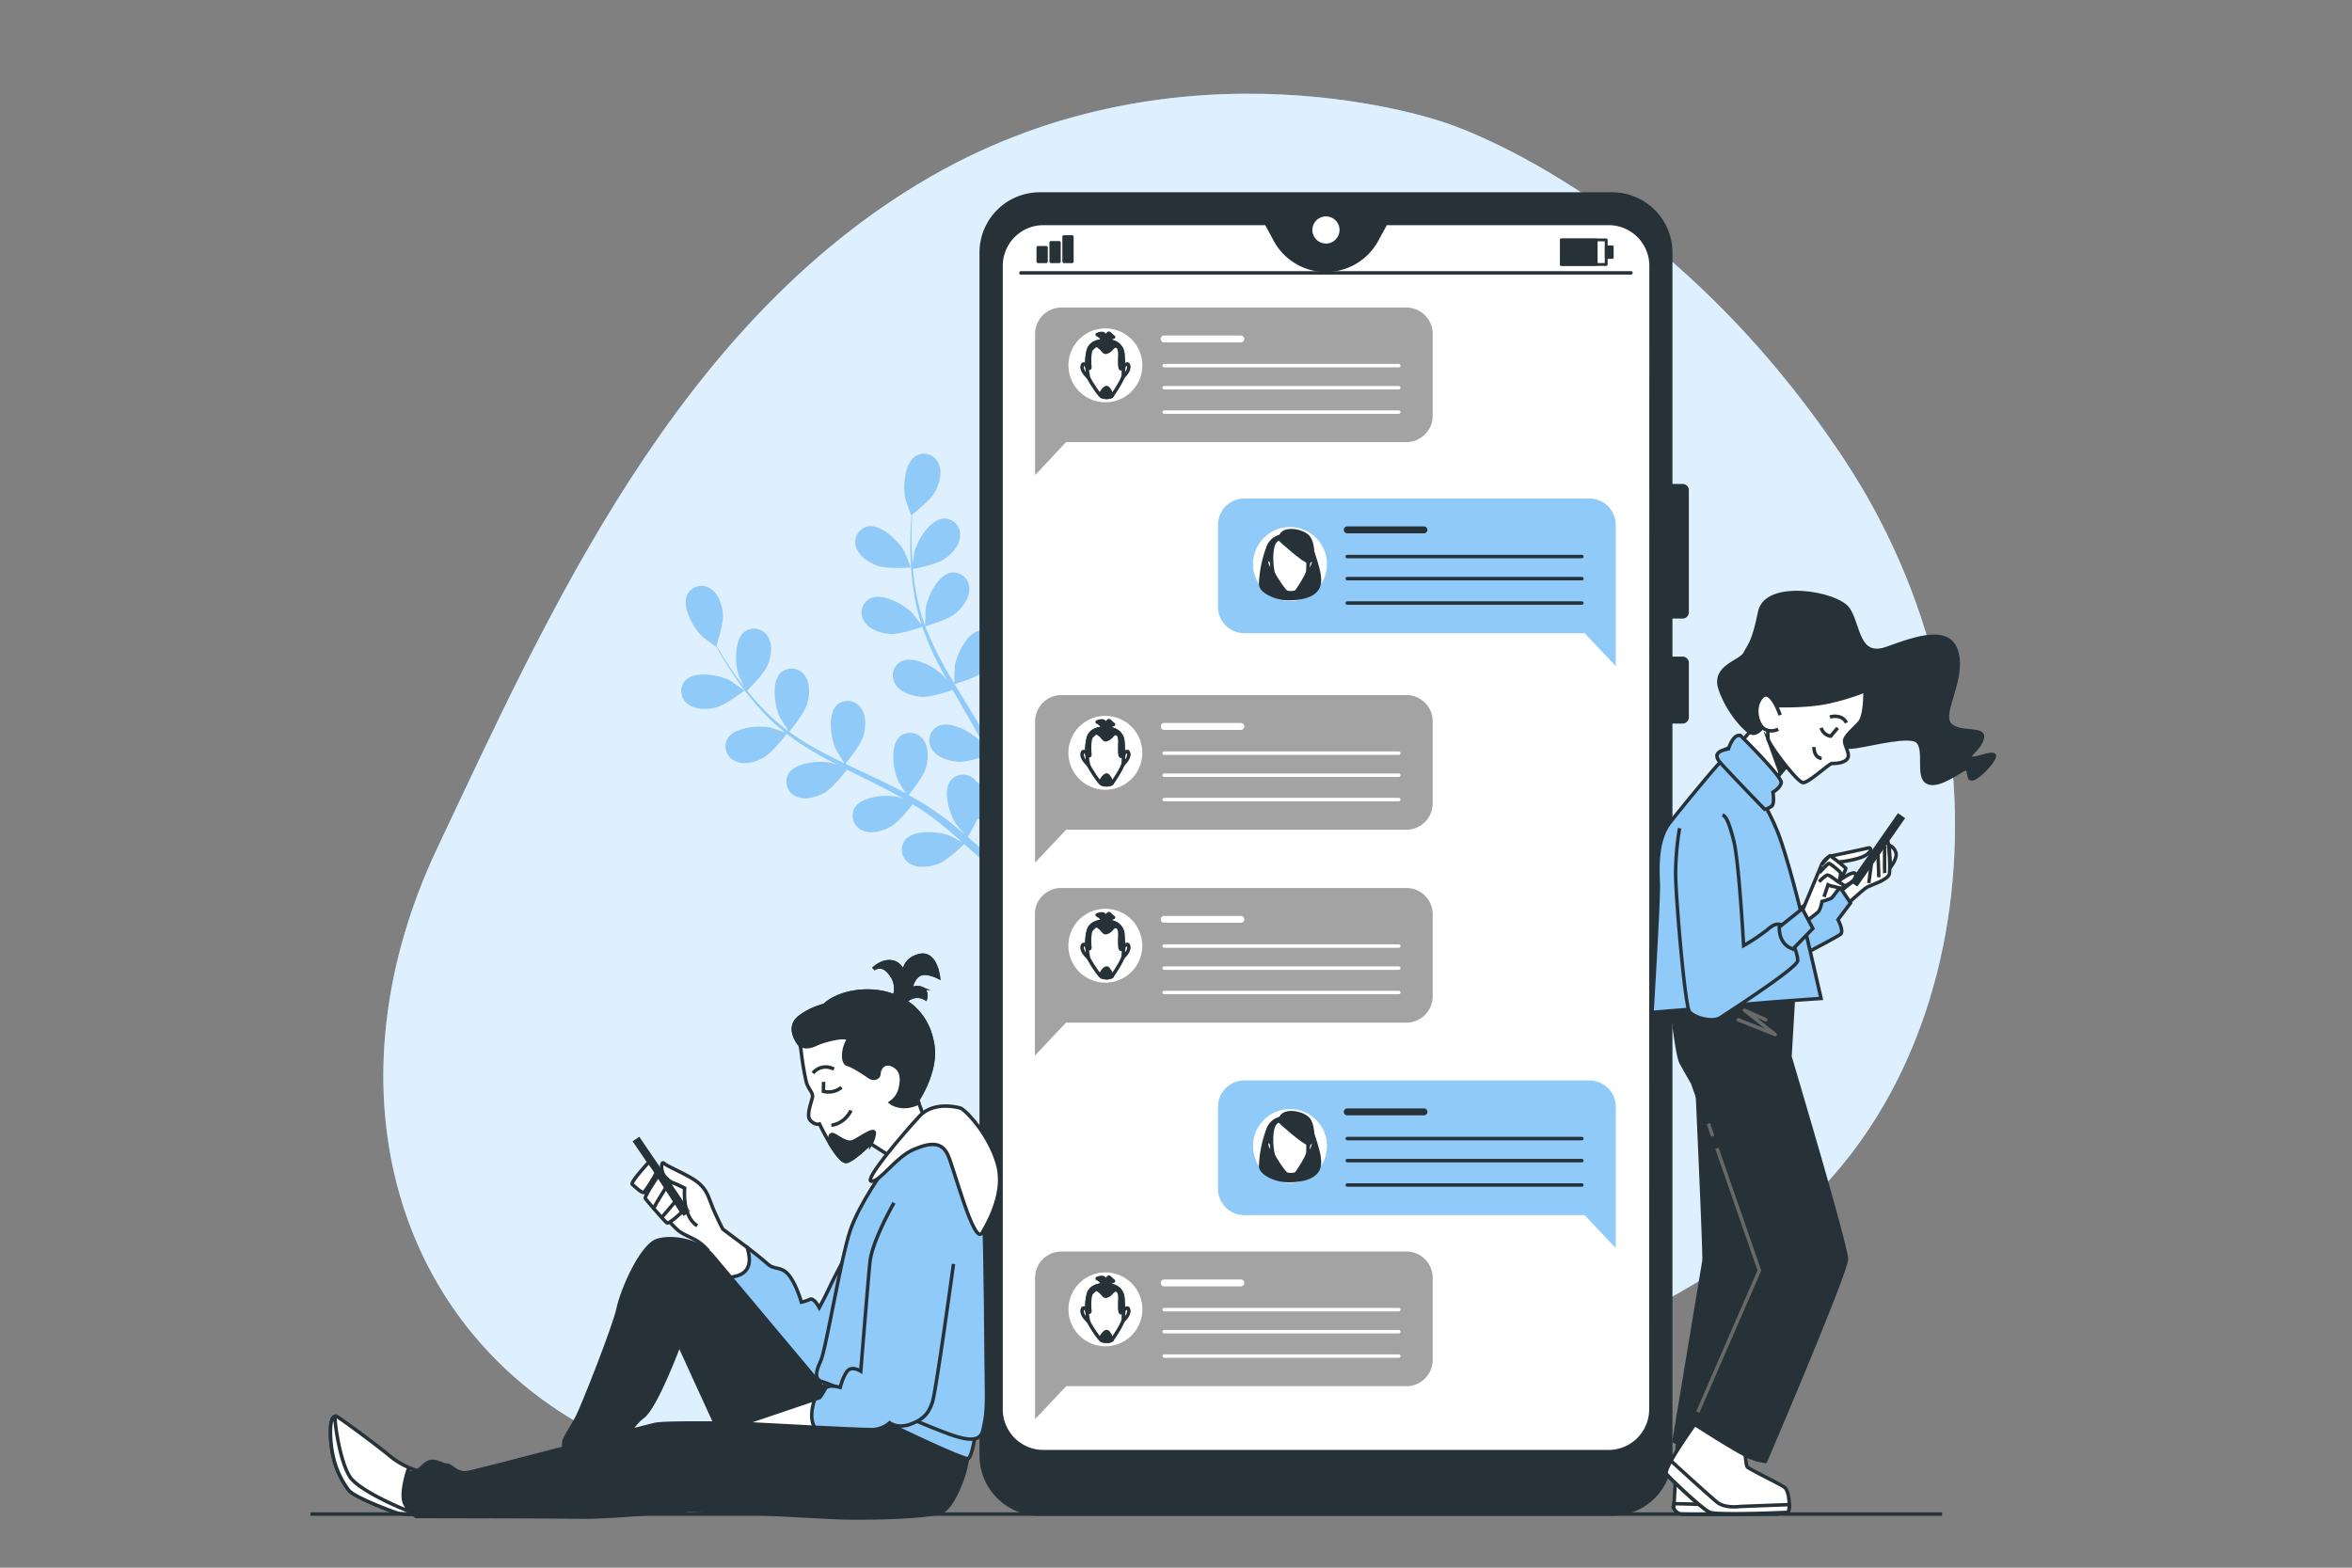<svg xmlns="http://www.w3.org/2000/svg" viewBox="0 0 750 500"><rect x="0" y="0" width="750" height="500" fill="#808080" stroke="none"/><g id="freepik--background-simple--inject-9"><path d="M460.42,39S377.78,9.62,296.66,56.4s-122,139.66-157.2,214.05-14.92,150.06,47,184.57,104-16.36,190.91-18.84,110.23,9.94,182.32-39.13,85.11-165,28.25-250.73S460.42,39,460.42,39Z" style="fill:#90CAF9"></path><path d="M460.42,39S377.78,9.62,296.66,56.4s-122,139.66-157.2,214.05-14.92,150.06,47,184.57,104-16.36,190.91-18.84,110.23,9.94,182.32-39.13,85.11-165,28.25-250.73S460.42,39,460.42,39Z" style="fill:#fff;opacity:0.7"></path></g><g id="freepik--Plants--inject-9"><path d="M228.14,225.69c3.29-.78,9.25-5.47,9.26-5.47s-4.29-3-4.58-3.15c-3.42-1.78-11.08-3.21-14.15-.18a5.1,5.1,0,0,0,.57,7.58C221.59,226.42,225.34,226.35,228.14,225.69Z" style="fill:#90CAF9"></path><path d="M243.43,241.67c2.85-1.56,7.08-7.19,7.41-7.64a89.67,89.67,0,0,0,10.1,6.61c2,1.17,4.13,2.28,6.24,3.36-1-.35-2-.66-2.1-.69-3.77-.81-11.53-.17-13.7,3.56a5.11,5.11,0,0,0,2.55,7.17c2.78,1.25,6.39.2,8.92-1.18s6.26-6.13,7.23-7.4l2.43,1.23c3.91,1.94,7.82,3.86,11.6,5.86,1.33.71,2.61,1.45,3.9,2.19-.92-.31-1.7-.57-1.82-.59-3.77-.82-11.53-.18-13.69,3.56a5.1,5.1,0,0,0,2.55,7.16c2.78,1.26,6.38.2,8.91-1.18s5.9-5.67,7.06-7.17c1.29.8,2.59,1.59,3.81,2.43.82.58,1.66,1.09,2.45,1.72l2.36,1.82c1.47,1.21,3,2.45,4.38,3.66,1,.84,1.89,1.66,2.82,2.48-1.32-.72-3.93-2.07-4.16-2.16-3.6-1.38-11.37-1.92-14.07,1.45a5.11,5.11,0,0,0,1.43,7.47c2.56,1.66,6.28,1.16,9,.18,3-1.08,7.84-5.79,8.44-6.39,1.53,1.37,3,2.7,4.37,4,3.69,3.45,6.79,6.55,9.22,9.06l2.3-1.72c-2.55-2.53-5.84-5.7-9.79-9.23-1.54-1.39-3.22-2.84-5-4.32a55.12,55.12,0,0,0,3.05-5.76c3.21.58,9.42-.58,10.22-.74.52,2,1,3.91,1.44,5.74,1.14,4.77,2,9,2.64,12.35l2.5-1.88c-.69-3.15-1.55-6.9-2.65-11.09-.53-2-1.12-4.15-1.76-6.34.75-.35,6.88-3.27,8.94-5.69,1.86-2.19,3.63-5.51,3-8.48a5.11,5.11,0,0,0-6.5-4c-4.09,1.36-6.3,8.83-6.26,12.69,0,.23.3,2.69.51,4.25-.27-.9-.51-1.77-.79-2.68-.55-1.82-1.15-3.62-1.79-5.55-.34-.93-.69-1.86-1-2.8s-.79-1.9-1.19-2.85c-1-2.21-2-4.39-3.17-6.57,1.59-.48,7.21-2.28,9.39-4.18s4.43-4.9,4.22-7.94a5.1,5.1,0,0,0-5.82-4.89c-4.26.72-7.57,7.78-8.12,11.59,0,.24-.12,3-.14,4.55-.69-1.3-1.38-2.61-2.12-3.9-2.15-3.74-4.44-7.47-6.71-11.19l-2.06-3.43c.57-.16,7.29-2.15,9.74-4.28,2.18-1.88,4.43-4.89,4.22-7.94a5.11,5.11,0,0,0-5.82-4.89c-4.26.73-7.57,7.78-8.12,11.59,0,.29-.16,4.3-.14,5.32-1.51-2.52-3-5-4.34-7.59a89.52,89.52,0,0,1-4.86-10.61c.26-.08,7.29-2.13,9.8-4.3,2.17-1.89,4.42-4.9,4.22-7.94a5.12,5.12,0,0,0-5.83-4.89c-4.26.72-7.57,7.77-8.12,11.59,0,.3-.17,4.61-.13,5.39-.08-.21-.19-.42-.27-.64a66.18,66.18,0,0,1-2.87-11.34c-.37-2.12-.6-4.18-.78-6.18,1.35-.25,7.49-1.45,10-3.15s4.93-4.38,5.06-7.43a5.11,5.11,0,0,0-5.25-5.5c-4.31.25-8.37,6.89-9.34,10.63-.05.2-.36,2.32-.56,3.87-.07-.9-.16-1.84-.21-2.7-.19-3.26-.16-6.26-.11-8.92,0-1.51.1-2.87.17-4.14,1.2-.94,6-4.76,7.35-7.36s2.37-6.17,1.08-8.93a5.11,5.11,0,0,0-7.2-2.46c-3.71,2.21-4.25,10-3.39,13.74.07.32,1.82,5.27,1.88,5.22l.08-.06c-.1,1.23-.19,2.54-.25,4-.11,2.66-.2,5.67-.08,8.94a91,91,0,0,0,.89,10.56,67.19,67.19,0,0,0,2.66,11.55.69.69,0,0,0,.05.13c-.74-1-2.91-3.82-3.11-4-2.69-2.76-9.52-6.5-13.38-4.58a5.11,5.11,0,0,0-1.83,7.38c1.63,2.58,5.22,3.69,8.09,3.93,3.23.28,9.87-2.09,10.4-2.28A90.37,90.37,0,0,0,298.81,211c1.06,2.09,2.19,4.17,3.35,6.24-.67-.87-1.27-1.63-1.37-1.73-2.69-2.76-9.52-6.51-13.39-4.59a5.12,5.12,0,0,0-1.82,7.39c1.62,2.57,5.21,3.68,8.08,3.93s8.61-1.66,10.11-2.18c.46.79.9,1.58,1.36,2.37,2.19,3.77,4.39,7.53,6.43,11.28.73,1.33,1.39,2.65,2.06,4-.6-.77-1.11-1.41-1.2-1.5-2.69-2.76-9.52-6.51-13.38-4.58a5.11,5.11,0,0,0-1.83,7.38c1.63,2.58,5.22,3.69,8.09,3.93s8.05-1.47,9.84-2.09c.64,1.38,1.28,2.76,1.85,4.13.36.94.77,1.82,1.08,2.79l1,2.82c.56,1.81,1.14,3.68,1.63,5.47.36,1.24.67,2.42,1,3.62-.7-1.33-2.14-3.89-2.28-4.09a19.74,19.74,0,0,0-7.93-6.12,5.45,5.45,0,0,0-.73-.86,5.11,5.11,0,0,0-7.6.29c-2.67,3.39-.39,10.84,1.77,14,.13.18,1.73,2.08,2.77,3.25-.71-.6-1.4-1.19-2.14-1.79-1.46-1.22-2.95-2.38-4.55-3.65L298.56,259c-.79-.61-1.7-1.15-2.56-1.73-2-1.31-4.12-2.53-6.27-3.72,1.06-1.28,4.75-5.88,5.53-8.67s1-6.52-.86-9a5.12,5.12,0,0,0-7.56-.87c-3.15,3-2,10.66-.37,14.15.1.22,1.56,2.59,2.39,3.87-1.3-.7-2.59-1.41-3.92-2.08-3.86-1.94-7.82-3.78-11.77-5.63l-3.61-1.73c.39-.45,4.9-5.82,5.77-8.94.77-2.78,1-6.53-.86-8.95a5.12,5.12,0,0,0-7.56-.87c-3.15,2.95-2,10.66-.38,14.15.13.26,2.24,3.67,2.81,4.51-2.64-1.27-5.26-2.56-7.8-3.93a90.61,90.61,0,0,1-9.91-6.18c.18-.21,4.91-5.79,5.8-9,.78-2.77,1-6.52-.86-9a5.1,5.1,0,0,0-7.55-.86c-3.16,2.95-2,10.65-.38,14.14.13.28,2.4,3.94,2.86,4.57-.18-.13-.39-.25-.57-.38a65.37,65.37,0,0,1-8.65-7.88c-1.48-1.57-2.81-3.15-4.07-4.72,1-.95,5.46-5.34,6.58-8.13s1.7-6.38.13-9a5.12,5.12,0,0,0-7.42-1.69c-3.46,2.59-3.18,10.37-1.93,14,.07.2,1,2.14,1.67,3.54-.55-.72-1.14-1.45-1.66-2.14-2-2.62-3.59-5.13-5-7.37-.8-1.28-1.5-2.45-2.15-3.56.49-1.44,2.36-7.26,2.08-10.19s-1.43-6.45-4-8a5.11,5.11,0,0,0-7.36,1.92c-1.88,3.89,1.95,10.67,4.75,13.33.24.23,4.42,3.39,4.45,3.31l0-.08c.6,1.07,1.25,2.22,2,3.45,1.38,2.28,3,4.84,4.87,7.5a92,92,0,0,0,6.56,8.32,67.09,67.09,0,0,0,8.59,8.16l.11.08c-1.18-.44-4.53-1.58-4.8-1.63-3.77-.82-11.53-.18-13.7,3.56a5.11,5.11,0,0,0,2.55,7.16C237.29,244.11,240.9,243.05,243.43,241.67Z" style="fill:#90CAF9"></path><path d="M290.44,181c.08,0-1.92-4.85-2.08-5.15-1.87-3.37-7.47-8.79-11.7-7.95A5.1,5.1,0,0,0,273,174.5c.88,2.91,4.05,4.93,6.76,5.92C282.88,181.59,290.44,181,290.44,181Z" style="fill:#90CAF9"></path></g><g id="freepik--Device--inject-9"><path d="M512.74,71.26H441.85l-3,5.47a18.39,18.39,0,0,1-32.16,0l-2.95-5.47H332.9A13.52,13.52,0,0,0,319.21,84.6V449.66A13.52,13.52,0,0,0,332.9,463H512.74a13.53,13.53,0,0,0,13.7-13.34V84.6A13.53,13.53,0,0,0,512.74,71.26Z" style="fill:#fff"></path><rect x="497.89" y="76.51" width="14.29" height="7.84" style="fill:none;stroke:#263238;stroke-linecap:round;stroke-linejoin:round;stroke-width:0.911px"></rect><rect x="497.89" y="76.51" width="11.15" height="7.84" style="fill:#263238;stroke:#263238;stroke-linecap:round;stroke-linejoin:round;stroke-width:0.804px"></rect><rect x="512.15" y="78.7" width="2.01" height="3.45" style="fill:#263238;stroke:#263238;stroke-linecap:round;stroke-linejoin:round;stroke-width:0.804px"></rect><rect x="331.01" y="78.94" width="2.62" height="4.49" style="fill:#263238;stroke:#263238;stroke-linecap:round;stroke-linejoin:round;stroke-width:0.98px"></rect><rect x="335.13" y="77.36" width="2.62" height="6.07" style="fill:#263238;stroke:#263238;stroke-linecap:round;stroke-linejoin:round;stroke-width:0.98px"></rect><rect x="339.25" y="75.5" width="2.62" height="7.93" style="fill:#263238;stroke:#263238;stroke-linecap:round;stroke-linejoin:round;stroke-width:0.98px"></rect><line x1="325.55" y1="87.03" x2="520.06" y2="87.03" style="fill:none;stroke:#263238;stroke-linecap:round;stroke-linejoin:round;stroke-width:1.109px"></line><path d="M536.53,196.73a1.45,1.45,0,0,0,1.45-1.45V156.36a1.45,1.45,0,0,0-1.45-1.45h-3.78V80.56a18.68,18.68,0,0,0-18.69-18.68H331.58a18.68,18.68,0,0,0-18.69,18.68V464.22a18.68,18.68,0,0,0,18.69,18.68H514.06a18.68,18.68,0,0,0,18.69-18.68v-234h3.78a1.45,1.45,0,0,0,1.45-1.45V211.42a1.45,1.45,0,0,0-1.45-1.45h-3.78V196.73ZM526.44,449.66A13.53,13.53,0,0,1,512.74,463H332.9a13.52,13.52,0,0,1-13.69-13.34V84.6A13.52,13.52,0,0,1,332.9,71.26h70.89l2.95,5.47a18.39,18.39,0,0,0,32.16,0l3-5.47h70.89a13.53,13.53,0,0,1,13.7,13.34Z" style="fill:#263238;stroke:#263238;stroke-linecap:round;stroke-linejoin:round;stroke-width:1.109px"></path><path d="M427.7,73.35a4.88,4.88,0,1,0-4.88,4.88A4.87,4.87,0,0,0,427.7,73.35Z" style="fill:#fff;stroke:#263238;stroke-linecap:round;stroke-linejoin:round;stroke-width:1.109px"></path></g><g id="freepik--text-balloons--inject-9"><path d="M448.46,98.09h-110a8.39,8.39,0,0,0-8.39,8.39v45.07L339.94,141H448.46a8.39,8.39,0,0,0,8.39-8.39V106.48A8.39,8.39,0,0,0,448.46,98.09Z" style="fill:#a3a3a3"></path><circle cx="352.48" cy="116.54" r="11.79" transform="translate(-14.15 58.16) rotate(-9.25)" style="fill:#fff"></circle><path d="M358.43,116.8s1.24-1.65,1.52,0-2.12,3.72-2.12,3.72Z" style="fill:#fff;stroke:#263238;stroke-linecap:round;stroke-linejoin:round;stroke-width:1.109px"></path><path d="M346.57,116.8s-1.23-1.65-1.51,0,2.11,3.72,2.11,3.72Z" style="fill:#fff;stroke:#263238;stroke-linecap:round;stroke-linejoin:round;stroke-width:1.109px"></path><path d="M352.92,108.67s-4.67-.36-5.75,2.75-.35,8.14,0,9.1,3.36,5.62,4.19,6,2.88.24,3.23-.24,3.36-4.91,3.59-6.46a55.55,55.55,0,0,0-.13-6.86,4.28,4.28,0,0,0-2.63-3.72A7.65,7.65,0,0,0,352.92,108.67Z" style="fill:#fff;stroke:#263238;stroke-linecap:round;stroke-linejoin:round;stroke-width:1.109px"></path><path d="M358.05,112.94a4.28,4.28,0,0,0-2.63-3.72,7.65,7.65,0,0,0-2.5-.55s-4.67-.36-5.75,2.75a15.17,15.17,0,0,0-.53,5.46c.24.28,1,1.11.9.06-.14-1.24-.28-5,.69-5.78s1.1-1.51,2.47-.41,1.24,2.06,2.62,1.38,1.65-2.2,2.88-1.65.83,3.16.83,4.4,0,3.57.83,2.47a3.18,3.18,0,0,0,.36-.74C358.18,115.35,358.11,114,358.05,112.94Z" style="fill:#263238;stroke:#263238;stroke-linecap:round;stroke-linejoin:round;stroke-width:1.109px"></path><path d="M350.93,125.75s1.48-3,2.42-1.88a6.11,6.11,0,0,1,1.24,2.39A2.78,2.78,0,0,1,350.93,125.75Z" style="fill:#263238;stroke:#263238;stroke-linecap:round;stroke-linejoin:round;stroke-width:1.109px"></path><path d="M351.6,108.44a3.34,3.34,0,0,0-1.07-1.35l-.67-.4s1.61-.67,2.14-.13a10.2,10.2,0,0,1,.94,1.07s.27-1.88.94-1.21a13.22,13.22,0,0,0,1.21,1.08s-1.88.53-1.88,1.88" style="fill:#263238;stroke:#263238;stroke-linecap:round;stroke-linejoin:round;stroke-width:1.109px"></path><line x1="371.23" y1="108.11" x2="395.67" y2="108.11" style="fill:none;stroke:#fff;stroke-linecap:round;stroke-linejoin:round;stroke-width:2.218px"></line><line x1="371.23" y1="116.62" x2="446.04" y2="116.62" style="fill:none;stroke:#fff;stroke-linecap:round;stroke-linejoin:round;stroke-width:1.109px"></line><line x1="371.23" y1="123.66" x2="446.04" y2="123.66" style="fill:none;stroke:#fff;stroke-linecap:round;stroke-linejoin:round;stroke-width:1.109px"></line><line x1="371.23" y1="131.44" x2="446.04" y2="131.44" style="fill:none;stroke:#fff;stroke-linecap:round;stroke-linejoin:round;stroke-width:1.109px"></line><path d="M506.84,159H396.78a8.38,8.38,0,0,0-8.38,8.39v26.17a8.39,8.39,0,0,0,8.38,8.39H505.31l9.92,10.51V167.37A8.39,8.39,0,0,0,506.84,159Z" style="fill:#90CAF9"></path><line x1="429.61" y1="168.99" x2="454.05" y2="168.99" style="fill:none;stroke:#263238;stroke-linecap:round;stroke-linejoin:round;stroke-width:2.218px"></line><line x1="429.61" y1="177.51" x2="504.42" y2="177.51" style="fill:none;stroke:#263238;stroke-linecap:round;stroke-linejoin:round;stroke-width:1.109px"></line><line x1="429.61" y1="184.55" x2="504.42" y2="184.55" style="fill:none;stroke:#263238;stroke-linecap:round;stroke-linejoin:round;stroke-width:1.109px"></line><line x1="429.61" y1="192.33" x2="504.42" y2="192.33" style="fill:none;stroke:#263238;stroke-linecap:round;stroke-linejoin:round;stroke-width:1.109px"></line><circle cx="411.35" cy="179.89" r="11.79" style="fill:#fff"></circle><path d="M409.87,170.93a5.5,5.5,0,0,0-5.57,3.82A36.77,36.77,0,0,0,402,186.27c0,2.44,4.83,4.37,7.47,4.57s8.58.1,10.62-3.15-1.27-9.85-2.09-13.91S412.71,170.73,409.87,170.93Z" style="fill:#263238;stroke:#263238;stroke-linecap:round;stroke-linejoin:round;stroke-width:1.109px"></path><path d="M417.3,179.08s1.24-1.65,1.51,0-2.11,3.71-2.11,3.71Z" style="fill:#fff;stroke:#263238;stroke-linecap:round;stroke-linejoin:round;stroke-width:1.109px"></path><path d="M405.44,179.08s-1.24-1.65-1.51,0,2.11,3.71,2.11,3.71Z" style="fill:#fff;stroke:#263238;stroke-linecap:round;stroke-linejoin:round;stroke-width:1.109px"></path><path d="M411.79,171s-4.67-.36-5.75,2.75-.36,8.14,0,9.09,3.35,5.63,4.19,6,2.87.24,3.23-.24,3.35-4.91,3.59-6.46a55.52,55.52,0,0,0-.13-6.86,4.27,4.27,0,0,0-2.63-3.72A7.65,7.65,0,0,0,411.79,171Z" style="fill:#fff;stroke:#263238;stroke-linecap:round;stroke-linejoin:round;stroke-width:1.109px"></path><path d="M408.24,172.15s7.55,6.93,9.06,6.93,1.71-5.1.08-7.54S408,167.68,408.24,172.15Z" style="fill:#263238;stroke:#263238;stroke-linecap:round;stroke-linejoin:round;stroke-width:1.109px"></path><path d="M448.46,221.68h-110a8.39,8.39,0,0,0-8.39,8.38v45.07l9.92-10.51H448.46a8.38,8.38,0,0,0,8.39-8.38V230.06A8.38,8.38,0,0,0,448.46,221.68Z" style="fill:#a3a3a3"></path><circle cx="352.48" cy="240.13" r="11.79" transform="translate(-4.88 472.92) rotate(-67.35)" style="fill:#fff"></circle><path d="M358.43,240.39s1.24-1.65,1.52,0-2.12,3.71-2.12,3.71Z" style="fill:#fff;stroke:#263238;stroke-linecap:round;stroke-linejoin:round;stroke-width:1.109px"></path><path d="M346.57,240.39s-1.23-1.65-1.51,0,2.11,3.71,2.11,3.71Z" style="fill:#fff;stroke:#263238;stroke-linecap:round;stroke-linejoin:round;stroke-width:1.109px"></path><path d="M352.92,232.25s-4.67-.36-5.75,2.75-.35,8.14,0,9.1,3.36,5.63,4.19,6,2.88.24,3.23-.24,3.36-4.9,3.59-6.46a55.55,55.55,0,0,0-.13-6.86,4.25,4.25,0,0,0-2.63-3.71A7.9,7.9,0,0,0,352.92,232.25Z" style="fill:#fff;stroke:#263238;stroke-linecap:round;stroke-linejoin:round;stroke-width:1.109px"></path><path d="M358.05,236.52a4.25,4.25,0,0,0-2.63-3.71,7.9,7.9,0,0,0-2.5-.56s-4.67-.36-5.75,2.75a15.23,15.23,0,0,0-.53,5.47c.24.27,1,1.11.9.06-.14-1.24-.28-5,.69-5.78s1.1-1.51,2.47-.41,1.24,2.06,2.62,1.37,1.65-2.2,2.88-1.65.83,3.16.83,4.4,0,3.58.83,2.48a3.29,3.29,0,0,0,.36-.75C358.18,238.94,358.11,237.57,358.05,236.52Z" style="fill:#263238;stroke:#263238;stroke-linecap:round;stroke-linejoin:round;stroke-width:1.109px"></path><path d="M350.93,249.33s1.48-3,2.42-1.88a6.18,6.18,0,0,1,1.24,2.39A2.78,2.78,0,0,1,350.93,249.33Z" style="fill:#263238;stroke:#263238;stroke-linecap:round;stroke-linejoin:round;stroke-width:1.109px"></path><path d="M351.6,232a3.28,3.28,0,0,0-1.07-1.34l-.67-.4s1.61-.67,2.14-.14a10.89,10.89,0,0,1,.94,1.08s.27-1.88.94-1.21a12.1,12.1,0,0,0,1.21,1.07s-1.88.54-1.88,1.88" style="fill:#263238;stroke:#263238;stroke-linecap:round;stroke-linejoin:round;stroke-width:1.109px"></path><line x1="371.23" y1="231.69" x2="395.67" y2="231.69" style="fill:none;stroke:#fff;stroke-linecap:round;stroke-linejoin:round;stroke-width:2.218px"></line><line x1="371.23" y1="240.21" x2="446.04" y2="240.21" style="fill:none;stroke:#fff;stroke-linecap:round;stroke-linejoin:round;stroke-width:1.109px"></line><line x1="371.23" y1="247.25" x2="446.04" y2="247.25" style="fill:none;stroke:#fff;stroke-linecap:round;stroke-linejoin:round;stroke-width:1.109px"></line><line x1="371.23" y1="255.02" x2="446.04" y2="255.02" style="fill:none;stroke:#fff;stroke-linecap:round;stroke-linejoin:round;stroke-width:1.109px"></line><path d="M448.46,283.21h-110A8.39,8.39,0,0,0,330,291.6v45.07l9.92-10.51H448.46a8.39,8.39,0,0,0,8.39-8.39V291.6A8.38,8.38,0,0,0,448.46,283.21Z" style="fill:#a3a3a3"></path><circle cx="352.48" cy="301.66" r="11.79" transform="translate(-61.67 510.75) rotate(-67.35)" style="fill:#fff"></circle><path d="M358.43,301.92s1.24-1.65,1.52,0-2.12,3.71-2.12,3.71Z" style="fill:#fff;stroke:#263238;stroke-linecap:round;stroke-linejoin:round;stroke-width:1.109px"></path><path d="M346.57,301.92s-1.23-1.65-1.51,0,2.11,3.71,2.11,3.71Z" style="fill:#fff;stroke:#263238;stroke-linecap:round;stroke-linejoin:round;stroke-width:1.109px"></path><path d="M352.92,293.78s-4.67-.36-5.75,2.76-.35,8.13,0,9.09,3.36,5.63,4.19,6,2.88.24,3.23-.24,3.36-4.91,3.59-6.47a55.57,55.57,0,0,0-.13-6.86,4.25,4.25,0,0,0-2.63-3.71A7.9,7.9,0,0,0,352.92,293.78Z" style="fill:#fff;stroke:#263238;stroke-linecap:round;stroke-linejoin:round;stroke-width:1.109px"></path><path d="M358.05,298.05a4.25,4.25,0,0,0-2.63-3.71,7.9,7.9,0,0,0-2.5-.56s-4.67-.36-5.75,2.76a15.17,15.17,0,0,0-.53,5.46c.24.28,1,1.11.9.06-.14-1.24-.28-4.95.69-5.78s1.1-1.51,2.47-.41,1.24,2.06,2.62,1.37,1.65-2.2,2.88-1.65.83,3.17.83,4.4,0,3.58.83,2.48a3.4,3.4,0,0,0,.36-.74C358.18,300.47,358.11,299.1,358.05,298.05Z" style="fill:#263238;stroke:#263238;stroke-linecap:round;stroke-linejoin:round;stroke-width:1.109px"></path><path d="M350.93,310.86s1.48-2.95,2.42-1.87a6.11,6.11,0,0,1,1.24,2.39A2.79,2.79,0,0,1,350.93,310.86Z" style="fill:#263238;stroke:#263238;stroke-linecap:round;stroke-linejoin:round;stroke-width:1.109px"></path><path d="M351.6,293.55a3.28,3.28,0,0,0-1.07-1.34l-.67-.4s1.61-.67,2.14-.14a10.89,10.89,0,0,1,.94,1.08s.27-1.88.94-1.21a12.1,12.1,0,0,0,1.21,1.07s-1.88.54-1.88,1.88" style="fill:#263238;stroke:#263238;stroke-linecap:round;stroke-linejoin:round;stroke-width:1.109px"></path><line x1="371.23" y1="293.22" x2="395.67" y2="293.22" style="fill:none;stroke:#fff;stroke-linecap:round;stroke-linejoin:round;stroke-width:2.218px"></line><line x1="371.23" y1="301.74" x2="446.04" y2="301.74" style="fill:none;stroke:#fff;stroke-linecap:round;stroke-linejoin:round;stroke-width:1.109px"></line><line x1="371.23" y1="308.78" x2="446.04" y2="308.78" style="fill:none;stroke:#fff;stroke-linecap:round;stroke-linejoin:round;stroke-width:1.109px"></line><line x1="371.23" y1="316.55" x2="446.04" y2="316.55" style="fill:none;stroke:#fff;stroke-linecap:round;stroke-linejoin:round;stroke-width:1.109px"></line><path d="M448.46,399.16h-110a8.39,8.39,0,0,0-8.39,8.39v45.07l9.92-10.51H448.46a8.38,8.38,0,0,0,8.39-8.39V407.55A8.39,8.39,0,0,0,448.46,399.16Z" style="fill:#a3a3a3"></path><circle cx="352.48" cy="417.61" r="11.79" transform="translate(-62.53 62.08) rotate(-9.25)" style="fill:#fff"></circle><path d="M358.43,417.88s1.24-1.65,1.52,0-2.12,3.71-2.12,3.71Z" style="fill:#fff;stroke:#263238;stroke-linecap:round;stroke-linejoin:round;stroke-width:1.109px"></path><path d="M346.57,417.88s-1.23-1.65-1.51,0,2.11,3.71,2.11,3.71Z" style="fill:#fff;stroke:#263238;stroke-linecap:round;stroke-linejoin:round;stroke-width:1.109px"></path><path d="M352.92,409.74s-4.67-.36-5.75,2.75-.35,8.14,0,9.1,3.36,5.62,4.19,6,2.88.24,3.23-.24,3.36-4.9,3.59-6.46a55.55,55.55,0,0,0-.13-6.86,4.28,4.28,0,0,0-2.63-3.72A7.91,7.91,0,0,0,352.92,409.74Z" style="fill:#fff;stroke:#263238;stroke-linecap:round;stroke-linejoin:round;stroke-width:1.109px"></path><path d="M358.05,414a4.28,4.28,0,0,0-2.63-3.72,7.91,7.91,0,0,0-2.5-.55s-4.67-.36-5.75,2.75a15.23,15.23,0,0,0-.53,5.47c.24.27,1,1.11.9.05-.14-1.23-.28-4.95.69-5.77s1.1-1.52,2.47-.42,1.24,2.07,2.62,1.38,1.65-2.2,2.88-1.65.83,3.16.83,4.4,0,3.58.83,2.48a3.51,3.51,0,0,0,.36-.75C358.18,416.42,358.11,415.06,358.05,414Z" style="fill:#263238;stroke:#263238;stroke-linecap:round;stroke-linejoin:round;stroke-width:1.109px"></path><path d="M350.93,426.82s1.48-2.95,2.42-1.88a6.18,6.18,0,0,1,1.24,2.39A2.78,2.78,0,0,1,350.93,426.82Z" style="fill:#263238;stroke:#263238;stroke-linecap:round;stroke-linejoin:round;stroke-width:1.109px"></path><path d="M351.6,409.51a3.28,3.28,0,0,0-1.07-1.34l-.67-.4s1.61-.68,2.14-.14a11.52,11.52,0,0,1,.94,1.07s.27-1.87.94-1.2a12.1,12.1,0,0,0,1.21,1.07s-1.88.54-1.88,1.88" style="fill:#263238;stroke:#263238;stroke-linecap:round;stroke-linejoin:round;stroke-width:1.109px"></path><line x1="371.23" y1="409.18" x2="395.67" y2="409.18" style="fill:none;stroke:#fff;stroke-linecap:round;stroke-linejoin:round;stroke-width:2.218px"></line><line x1="371.23" y1="417.7" x2="446.04" y2="417.7" style="fill:none;stroke:#fff;stroke-linecap:round;stroke-linejoin:round;stroke-width:1.109px"></line><line x1="371.23" y1="424.73" x2="446.04" y2="424.73" style="fill:none;stroke:#fff;stroke-linecap:round;stroke-linejoin:round;stroke-width:1.109px"></line><line x1="371.23" y1="432.51" x2="446.04" y2="432.51" style="fill:none;stroke:#fff;stroke-linecap:round;stroke-linejoin:round;stroke-width:1.109px"></line><path d="M506.84,344.6H396.78A8.39,8.39,0,0,0,388.4,353v26.17a8.38,8.38,0,0,0,8.38,8.39H505.31l9.92,10.51V353A8.39,8.39,0,0,0,506.84,344.6Z" style="fill:#90CAF9"></path><line x1="429.61" y1="354.62" x2="454.05" y2="354.62" style="fill:none;stroke:#263238;stroke-linecap:round;stroke-linejoin:round;stroke-width:2.218px"></line><line x1="429.61" y1="363.14" x2="504.42" y2="363.14" style="fill:none;stroke:#263238;stroke-linecap:round;stroke-linejoin:round;stroke-width:1.109px"></line><line x1="429.61" y1="370.17" x2="504.42" y2="370.17" style="fill:none;stroke:#263238;stroke-linecap:round;stroke-linejoin:round;stroke-width:1.109px"></line><line x1="429.61" y1="377.95" x2="504.42" y2="377.95" style="fill:none;stroke:#263238;stroke-linecap:round;stroke-linejoin:round;stroke-width:1.109px"></line><circle cx="411.35" cy="365.52" r="11.79" style="fill:#fff"></circle><path d="M409.87,356.56a5.5,5.5,0,0,0-5.57,3.82A36.67,36.67,0,0,0,402,371.9c0,2.44,4.83,4.37,7.47,4.57s8.58.1,10.62-3.15-1.27-9.85-2.09-13.92S412.71,356.36,409.87,356.56Z" style="fill:#263238;stroke:#263238;stroke-linecap:round;stroke-linejoin:round;stroke-width:1.109px"></path><path d="M417.3,364.71s1.24-1.65,1.51,0-2.11,3.71-2.11,3.71Z" style="fill:#fff;stroke:#263238;stroke-linecap:round;stroke-linejoin:round;stroke-width:1.109px"></path><path d="M405.44,364.71s-1.24-1.65-1.51,0,2.11,3.71,2.11,3.71Z" style="fill:#fff;stroke:#263238;stroke-linecap:round;stroke-linejoin:round;stroke-width:1.109px"></path><path d="M411.79,356.57s-4.67-.36-5.75,2.76-.36,8.13,0,9.09,3.35,5.63,4.19,6,2.87.24,3.23-.24,3.35-4.91,3.59-6.47a55.57,55.57,0,0,0-.13-6.86,4.25,4.25,0,0,0-2.63-3.71A7.9,7.9,0,0,0,411.79,356.57Z" style="fill:#fff;stroke:#263238;stroke-linecap:round;stroke-linejoin:round;stroke-width:1.109px"></path><path d="M408.24,357.78s7.55,6.93,9.06,6.93,1.71-5.1.08-7.54S408,353.31,408.24,357.78Z" style="fill:#263238;stroke:#263238;stroke-linecap:round;stroke-linejoin:round;stroke-width:1.109px"></path></g><g id="freepik--character-2--inject-9"><path d="M535,458.7,533.74,481a3.46,3.46,0,0,0,2.1,1.85c1.35.24,30.78,0,30.78,0a7.64,7.64,0,0,0-.24-3.58,4.67,4.67,0,0,0-3.2-3.2c-1.48-.37-11.7-5.05-12.57-5.42s-1.35-6.28-1.35-6.28Z" style="fill:#fff;stroke:#263238;stroke-miterlimit:10;stroke-width:1.109px"></path><path d="M566.62,482.84a8,8,0,0,0,0-2.39l-32.84-.88-.08,1.42a3.46,3.46,0,0,0,2.1,1.85C537.19,483.08,566.62,482.84,566.62,482.84Z" style="fill:#fff;stroke:#263238;stroke-miterlimit:10;stroke-width:1.109px"></path><path d="M541.11,345.72s2.53,54.72,2.25,56.4l-9.54,57.52s8.13,4.49,12.06,5.33a71.89,71.89,0,0,0,9.26,1.12s12.91-52.47,13.47-55.55S562.15,341,562.15,341Z" style="fill:#263238;stroke:#263238;stroke-miterlimit:10;stroke-width:1.109px"></path><path d="M541.5,452.79s-11.45,15.76-10.1,17.36,11.33,11.08,13.8,12.19,25,0,25,0a6.4,6.4,0,0,0,.37-2c0-1-.12-4.8-1.47-5.91s-11.58-5.91-12-6.65-.86-6.77-.86-6.77Z" style="fill:#fff;stroke:#263238;stroke-miterlimit:10;stroke-width:1.109px"></path><path d="M570.19,482.34a6.4,6.4,0,0,0,.37-2v-.46l-15.64.59s-4.8.73-7.38-1.36c-2.17-1.75-11.66-10.4-14.7-13.18-1.15,2.1-1.82,3.73-1.44,4.19,1.36,1.6,11.33,11.08,13.8,12.19S570.19,482.34,570.19,482.34Z" style="fill:#fff;stroke:#263238;stroke-miterlimit:10;stroke-width:1.109px"></path><path d="M533,320.19s1.69,16.27,3.09,18.8,3.65,6.45,3.65,6.45L561,405.21l-21.88,48.26s16,10.38,19.36,11.5a17.65,17.65,0,0,0,4.49,1.12s25.81-60.32,25.81-64.53-18-64.53-18-64.53L572,316.26Z" style="fill:#263238;stroke:#263238;stroke-miterlimit:10;stroke-width:1.109px"></path><polyline points="554.28 325.24 566.08 329.96 556.3 322.2 563.04 325.24" style="fill:none;stroke:#696969;stroke-linecap:round;stroke-linejoin:round;stroke-width:1.109px"></polyline><polyline points="547.5 366.24 561.03 405.21 541.39 450.38" style="fill:none;stroke:#696969;stroke-miterlimit:10;stroke-width:1.109px"></polyline><line x1="544.76" y1="358.35" x2="546.15" y2="362.37" style="fill:none;stroke:#696969;stroke-miterlimit:10;stroke-width:1.109px"></line><path d="M587.3,290s6.64-6.24,8-7,6.77-2.39,7.16-4.25-.13-11-.66-10.61-7.56,10.35-7.56,10.35l-9.16,7.17Z" style="fill:#fff;stroke:#263238;stroke-miterlimit:10;stroke-width:1.109px"></path><line x1="596.73" y1="275.54" x2="595.93" y2="281.64" style="fill:#fff;stroke:#263238;stroke-miterlimit:10;stroke-width:1.109px"></line><line x1="598.85" y1="272.35" x2="599.12" y2="279.79" style="fill:#fff;stroke:#263238;stroke-miterlimit:10;stroke-width:1.109px"></line><path d="M601,269.83s-.13,7.83,0,8.63" style="fill:#fff;stroke:#263238;stroke-miterlimit:10;stroke-width:1.109px"></path><path d="M602.83,276.6s2.26-2.79,1.73-4.64a3.6,3.6,0,0,0-2.13-2.39Z" style="fill:#fff;stroke:#263238;stroke-miterlimit:10;stroke-width:1.109px"></path><path d="M586.51,282.84c.4.26,3.58,5.17,3.58,5.17l-4,5.31s2,3.72.8,4.65-11.15,6.1-11.15,6.1l-3.32-13.4s7.43-4.65,7.83-4.51a4.13,4.13,0,0,1,1.06.79Z" style="fill:#90CAF9;stroke:#263238;stroke-miterlimit:10;stroke-width:1.109px"></path><polygon points="590.74 281.05 592.12 282 606.74 261.08 605.36 260.12 590.74 281.05" style="fill:#263238;stroke:#263238;stroke-miterlimit:10;stroke-width:1.109px"></polygon><path d="M549.14,242.53c-.82.4-12.41,14.44-16.69,19.93s-3.86,14.45-3.66,19.33-2,41.1-2,41.1,17.7-1.42,28.28-2.44,25.63-2,25.63-2-4.27-18.71-6.3-27.06-5.29-20.34-7.53-26a79.53,79.53,0,0,0-5.5-11Z" style="fill:#90CAF9;stroke:#263238;stroke-miterlimit:10;stroke-width:1.109px"></path><path d="M570.7,243.14l-6.51,7.32-10-12.61,5.9-6.92s3.46-3.66,5.5-3.26S570.7,243.14,570.7,243.14Z" style="fill:#fff;stroke:#263238;stroke-miterlimit:10;stroke-width:1.109px"></path><polygon points="563.79 235.61 567.76 246.68 570.7 243.14 563.79 235.61" style="fill:#263238;stroke:#263238;stroke-miterlimit:10;stroke-width:1.109px"></polygon><path d="M563,230.73s-2.44,3.86-4.47,3.05-7.53-6.72-10-14,6.51-8.55,7.93-11.39,2.65-3.26,4.68-13.23,24.82-6.1,28.28-.81,2.85,15.87,12.41,12.41,19.94-7.12,22.18,1.42-5.09,18.92-2.44,22.59,11.19,1,10.58,4.47-5.09,5.7-3.67,6.51,9.36-3.25,7.12.41-6.91,7.53-7.52,5.9,0-3.66-2.24-2.44-9,6.1-11.8,3.46.81-12.21-3.87-13.23-16.07,2.24-19.94,2.44-4.27-1-11.39-4.47S563,230.73,563,230.73Z" style="fill:#263238;stroke:#263238;stroke-miterlimit:10;stroke-width:1.109px"></path><path d="M564.6,225s12,.61,19.73-1.43a73.26,73.26,0,0,0,10.38-3.25s.2,7.93-1.83,10.17-4.68,4.27-4.68,5.9,2,4.27.81,5.7-4.07,1.42-4.88,1.42-7.32,6.11-9.15,6.11-11-12.21-11.19-14a64.32,64.32,0,0,1,0-6.51" style="fill:#fff;stroke:#263238;stroke-miterlimit:10;stroke-width:1.109px"></path><path d="M586,232.15l-2.24,2.64a3.78,3.78,0,0,1-3.05-2.64" style="fill:none;stroke:#263238;stroke-miterlimit:10;stroke-width:1.109px"></path><path d="M578.43,238.25s-.2,3.26,2.45,3.67" style="fill:none;stroke:#263238;stroke-miterlimit:10;stroke-width:1.109px"></path><path d="M583.52,228.69s3.66-1.22,5.29,1.83" style="fill:none;stroke:#263238;stroke-miterlimit:10;stroke-width:1.109px"></path><path d="M567.65,228.08s-3-9-5.9-5.7-1.22,9,1,10.18a4.52,4.52,0,0,0,4.27,0" style="fill:#fff;stroke:#263238;stroke-miterlimit:10;stroke-width:1.109px"></path><path d="M555,234.59s13.42,13.23,13,15.06-2.65,3-2.65,3,.61,3.66-.4,4.47a5.39,5.39,0,0,1-2.24,1S550,245,548.32,242.93s-.4-3.05.61-3.46a13.38,13.38,0,0,1,2.24-.61S552.6,234,555,234.59Z" style="fill:#90CAF9;stroke:#263238;stroke-miterlimit:10;stroke-width:1.109px"></path><path d="M535.57,264.15a94.5,94.5,0,0,0-1.26,14.31c0,7.15,2.94,42.29,4.42,44.19s7.36,3.57,9.89,1.89,24.41-15.78,24.62-18.1-3.37-10.73-4.84-11.36-2.74-.42-4.84,1.47A63.72,63.72,0,0,1,556,301.6s-1.47-26.93-3.15-33.46-2.53-7.78-3.58-8.2" style="fill:#90CAF9;stroke:#263238;stroke-miterlimit:10;stroke-width:1.109px"></path><path d="M574.37,291.35s6-14.37,6.44-15.42,1.9-2.74,3.16-2.95,10.94-2.31,11.78-2.52,1.48.84-.84,2.31-8,2.11-8,2.11l-.85,6.31s5.69-4.42,5.69-2.1-4.21,3.78-4.84,4S584.6,286,584,286.45a17.21,17.21,0,0,1-3,1.05s-.42,2.53-1.26,3.37-4.63,3.58-4.63,3.58Z" style="fill:#fff;stroke:#263238;stroke-miterlimit:10;stroke-width:1.109px"></path><path d="M580.81,275.93s2.44-3,2.8-3a52.31,52.31,0,0,1,4.93,3.95c.3.29-1.58,3.35-1.87,3.84s-.4.89-1.19.6a5.8,5.8,0,0,1-1.48-.89" style="fill:#fff;stroke:#263238;stroke-miterlimit:10;stroke-width:1.109px"></path><path d="M580.16,278.38s2.66-3,3.05-3,3.75,2.66,3.75,3.15-.59,3.46-1.08,3.56a10.26,10.26,0,0,1-2.07-.2" style="fill:#fff;stroke:#263238;stroke-miterlimit:10;stroke-width:1.109px"></path><path d="M580.06,281.24a14.05,14.05,0,0,1,2.37-2.07c.78-.4,2.56,1.28,3.64,2s2.37,1.13,1.78,1.82-2.86-.29-3.35-.29a5.82,5.82,0,0,1-1.58-.5l-1.28,3.85" style="fill:#fff;stroke:#263238;stroke-miterlimit:10;stroke-width:1.109px"></path><path d="M567.35,295.71l7.36-5.89,3.37,6.31-6.32,6.52S567.35,301.81,567.35,295.71Z" style="fill:#90CAF9;stroke:#263238;stroke-miterlimit:10;stroke-width:1.109px"></path></g><g id="freepik--character-1--inject-9"><path d="M133,469.05a26.35,26.35,0,0,1-8.33-4.38C121.34,461.8,110.82,454,107.78,452s-2.67,7.24-1.64,12a28,28,0,0,0,5.11,11.33c1.92,2.28,14.45,7,15.85,7.32s7,.42,8.14-.12S134,473,133,469.05Z" style="fill:#fff;stroke:#263238;stroke-miterlimit:10;stroke-width:1.109px"></path><path d="M111.89,471.44c-2.93-3.76-5-15.29-5.09-19.71-2,.47-1.56,8.1-.66,12.3a28,28,0,0,0,5.11,11.33c1.92,2.28,14.45,7,15.85,7.32a30.9,30.9,0,0,0,5.71.22C126,480.51,114.84,475.22,111.89,471.44Z" style="fill:#fff;stroke:#263238;stroke-miterlimit:10;stroke-width:1.109px"></path><path d="M269.7,400.53s-3.46,6.41-5.21,10.13-3.25,6.4-3.25,6.4-1.67-3.26-2.94-2.65a14.05,14.05,0,0,1-2.76.91s-1.58-5.66-4-8.63-4.47-1.54-6.71-3.52c-3.17-2.8-4.45-3.64-6.57-5.34-2.61-2.09-6.6,6.76-6.67,10.1S248.63,432.26,252.9,438s8.58,9.35,11.36,5.86,4.1-6.81,6.2-18S277.69,397.56,269.7,400.53Z" style="fill:#90CAF9;stroke:#263238;stroke-miterlimit:10;stroke-width:1.109px"></path><path d="M238.24,397.83,230.47,392c-.84-1.65-2.53-5.08-3.45-7.47-1.26-3.25-1.81-5.32-4.7-7.58s-9.73-5-10.6-5.93-1.22,2.62.36,4.27a7.33,7.33,0,0,0,2.6,2s-11.27-1.4-11.29-.52,9.58,13,13.05,15.81c1.45,1.2,4.69,2.33,6.53,3.65a16.16,16.16,0,0,1,2.5,2.22c-.43.24-.57.23-.62.2.4.56,6.37,9.08,8.2,8.71S241,406.44,238.24,397.83Z" style="fill:#fff;stroke:#263238;stroke-miterlimit:10;stroke-width:1.109px"></path><rect x="210.18" y="361.33" width="1.47" height="27.73" transform="translate(-174.63 183.84) rotate(-34.26)" style="fill:#263238;stroke:#263238;stroke-miterlimit:10;stroke-width:1.109px"></rect><path d="M206.89,370.65s-6,6.48-5.28,7.08,3,2.85,3.62,2.57,3.78-5.5,3.94-6.09S206.89,370.65,206.89,370.65Z" style="fill:#fff;stroke:#263238;stroke-miterlimit:10;stroke-width:1.109px"></path><path d="M209.89,375s-4.54,6.66-4.11,7.26,6.17,7.31,6.89,7.76,4.77-3.43,4.77-3.43Z" style="fill:#fff;stroke:#263238;stroke-miterlimit:10;stroke-width:1.109px"></path><path d="M212.31,378.82s-4.24,6.67-3.8,6.68" style="fill:none;stroke:#263238;stroke-miterlimit:10;stroke-width:1.109px"></path><line x1="215.15" y1="383.43" x2="211.24" y2="388.05" style="fill:none;stroke:#263238;stroke-miterlimit:10;stroke-width:1.109px"></line><path d="M214.68,377.26l3.64,1.68s-.91,8.94,4,12" style="fill:#fff;stroke:#263238;stroke-miterlimit:10;stroke-width:1.109px"></path><path d="M224.85,398.62l0,0S224.83,398.6,224.85,398.62Z" style="fill:#fff;stroke:#263238;stroke-miterlimit:10;stroke-width:1.109px"></path><path d="M266.43,447.25S231.05,405,227.21,400.46s-12.5-6.42-17.58-4.84-11.26,15.78-12.49,21.65-11.28,31.21-13,34.54-4.34,6.93-4.37,8.34-.05,2.52-.05,2.52l-1.76,3.89s8.12,1,11.5.51,8.22-4.33,9.1-6.28,3.36-6.75,6.35-8.85c4.26-3,11.67-23.07,11.67-23.07l14,30.59s27.7,3.91,33.89,3.19S266.43,447.25,266.43,447.25Z" style="fill:#263238;stroke:#263238;stroke-miterlimit:10;stroke-width:1.109px"></path><path d="M265.09,443.86s-4.32,5.52-4.34,6.65l0,1.12L237.11,454s-24.41-.48-28.07.29-56.7,14.89-60.08,15.39-5-2.35-6.4-2.38-2.79-1.18-4.75-1.22-3.7,2.74-4.83,3a8.8,8.8,0,0,1-2.26.51c-.84,0-.24-2-.84,0s-2.11,7.53-.76,10.08a11.91,11.91,0,0,0,3.57,4s45.47.05,53,.2,30.91-1.91,33.72-2.14,43.45,2.25,49.9,2.38,27.79,0,31.48-2.19,8.42-14.43,7.67-19.21-39.77-18.46-39.77-18.46Z" style="fill:#263238;stroke:#263238;stroke-miterlimit:10;stroke-width:1.109px"></path><path d="M263.48,439.9a5.63,5.63,0,0,0-.34,3.08c.24,2,44.17,23,45.59,22.22s2.42-8.94,2.42-8.94l-47.62-18.89Z" style="fill:#90CAF9;stroke:#263238;stroke-miterlimit:10;stroke-width:1.109px"></path><path d="M282.2,372.63s-8.07,11.07-11.05,19.71-7.77,38.29-9.52,41.91-1.8,5.86.71,6.47,26.45,11.18,34.52,14.42,15.31,6.2,16.53,1.17,1.29-8.11,1.15-15.69-.27-43.23-.91-53.62-6.2-27.35-13.5-26.93S282.2,372.63,282.2,372.63Z" style="fill:#90CAF9;stroke:#263238;stroke-miterlimit:10;stroke-width:1.109px"></path><path d="M297.49,333.67c-.86-6.1-3.78-11.08-8.77-14.2a5.12,5.12,0,0,1,6.41-1s.67-2.38-1.27-3.21a3.64,3.64,0,0,0-3.47.46s.33-3.19,2.49-4.74,6.37.66,6.37.66-.9-8.27-6.25-6.78-4.64,6-4.64,6-1-3.74-4.18-4.07-5.63,2.28-5.63,2.28,2.71-2.34,5.56,1.71a7.38,7.38,0,0,1,1.14,6.94,24.55,24.55,0,0,0-2.59-.85c-7.52-2-16.1.16-19.76,3.82a21.77,21.77,0,0,0-8.06,3.88c-4,3.39-.26,8.07.29,8.71l.3,1.68a97.75,97.75,0,0,0,1.67,10.14c.75,2.41,2.06,3.23,2,4.56s-2.25,6.08-.69,7.7,2.91,1.13,2.91,1.13,6.13,12.89,8.81,11.87,7.29-5.71,7.29-5.71l6.05,3.85,11.15-12.29-2-5.36S298.66,341.94,297.49,333.67Z" style="fill:#fff;stroke:#263238;stroke-miterlimit:10;stroke-width:1.109px"></path><path d="M260.1,333.09c3.24-1.54,11.53-3.44,10.11-.95s-1.74,6.85.08,7.34,5.68,3.09,7,4,3,.29,3-1.09,1.46-4.1,4.41-2.67,3.13,4.19,2.38,7.39a7.3,7.3,0,0,1-3.07,4.52s3.52,2.83,8.94.12l-.35-.92s6-8.93,4.86-17.2c-.86-6.1-3.78-11.08-8.77-14.2a5.12,5.12,0,0,1,6.41-1s.67-2.38-1.27-3.21a3.64,3.64,0,0,0-3.47.46s.33-3.19,2.49-4.74,6.37.66,6.37.66-.9-8.27-6.25-6.78-4.64,6-4.64,6-1-3.74-4.18-4.07-5.63,2.28-5.63,2.28,2.71-2.34,5.56,1.71a7.38,7.38,0,0,1,1.14,6.94,24.55,24.55,0,0,0-2.59-.85c-7.52-2-16.1.16-19.76,3.82a21.77,21.77,0,0,0-8.06,3.88c-4,3.39-.26,8.07.29,8.71C255.13,333.3,256.86,334.63,260.1,333.09Z" style="fill:#263238;stroke:#263238;stroke-miterlimit:10;stroke-width:1.109px"></path><path d="M262.62,345.06l-.06,3a6.45,6.45,0,0,0,5.76-1.26" style="fill:none;stroke:#263238;stroke-miterlimit:10;stroke-width:1.109px"></path><path d="M259.23,342.25a5.24,5.24,0,0,1,6.68-1.25" style="fill:none;stroke:#263238;stroke-miterlimit:10;stroke-width:1.109px"></path><path d="M265.1,358.87s3.9-.15,6.28-4.69" style="fill:none;stroke:#263238;stroke-miterlimit:10;stroke-width:1.109px"></path><path d="M272.11,364.05c-2.32,1.1-5.24-1.94-6.61-2.19-1.11-.21-.92,2-.8,2.86,1.88,3.14,4.11,6.18,5.47,5.66,2.68-1,7.29-5.71,7.29-5.71l.21.14a8.42,8.42,0,0,0,1.14-3.38C278.84,359.6,274.42,363,272.11,364.05Z" style="fill:#263238;stroke:#263238;stroke-miterlimit:10;stroke-width:1.109px"></path><path d="M306.43,353.46s-8.37-2.69-13.24,2.55-18.09,20.69-15.28,20.75,7.73-7.71,13.39-10.13,9-2.34,10.91,1.62,8.41,29.35,11,24.91,7.27-13.32,4.91-21.79S309.2,355.2,306.43,353.46Z" style="fill:#fff;stroke:#263238;stroke-miterlimit:10;stroke-width:1.109px"></path><path d="M285.07,383.63s-7,12.21-7.67,18.93-2.92,34.75-2.92,34.75-2.77-1.74-4.21-.09-2.35,5.29-2.35,5.29-3.9-1.2-4.78.47a20,20,0,0,1-1.74,2.77L237.11,454s38.4,2.16,41.49,1.94a8.83,8.83,0,0,0,5.1-2.15s2.48,2,6.72.41,5.69-3.53,6.87-6.88,6.76-44.2,6.76-44.2" style="fill:#90CAF9;stroke:#263238;stroke-miterlimit:10;stroke-width:1.109px"></path><path d="M237.11,454s11.67.66,22.66,1.21c-1.59-2.59-.85-6.33,0-8.88Z" style="fill:#fff;stroke:#263238;stroke-miterlimit:10;stroke-width:1.109px"></path></g><g id="freepik--Floor--inject-9"><line x1="99" y1="482.9" x2="619.29" y2="482.9" style="fill:none;stroke:#263238;stroke-miterlimit:10;stroke-width:1.109px"></line></g></svg>